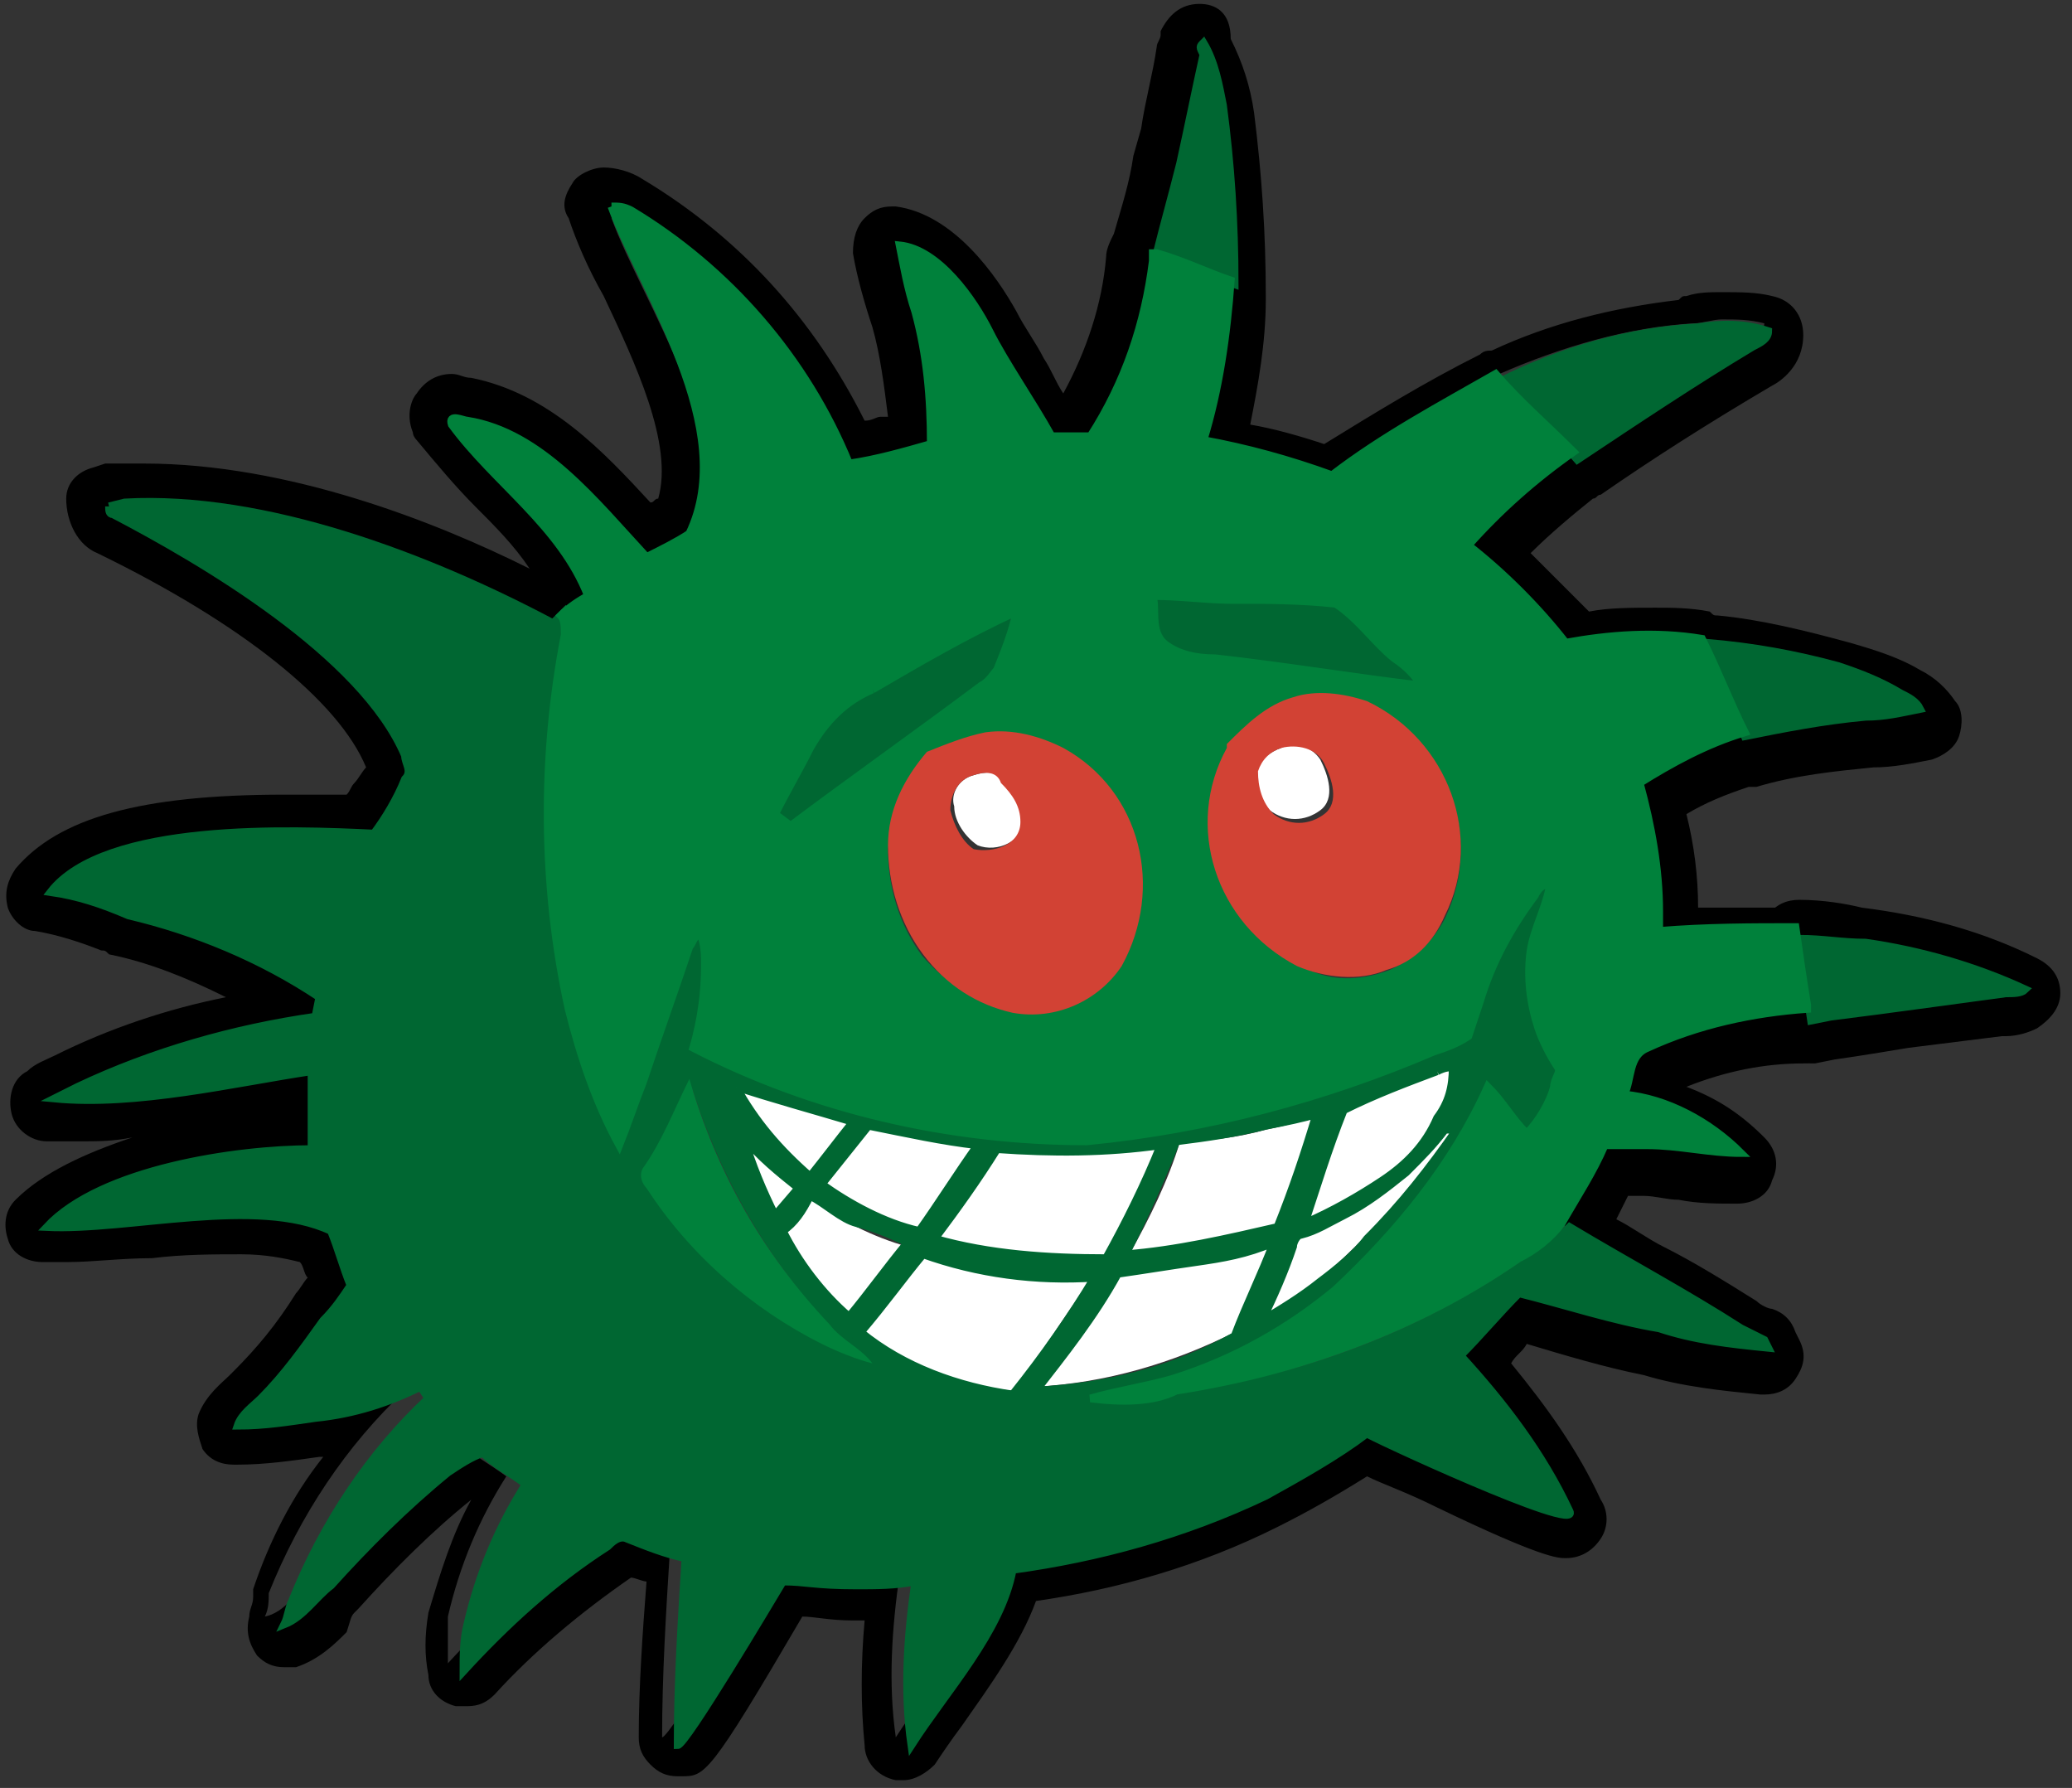 <?xml version="1.0" encoding="utf-8"?>
<!-- Generator: Adobe Illustrator 23.1.1, SVG Export Plug-In . SVG Version: 6.00 Build 0)  -->
<svg version="1.1" id="Layer_1" xmlns="http://www.w3.org/2000/svg" xmlns:xlink="http://www.w3.org/1999/xlink" x="0px" y="0px"
	 viewBox="0 0 53.2 45.9" style="enable-background:new 0 0 53.2 45.9;" xml:space="preserve">
<rect x="0" y="0" width="53.2" height="45.9" fill="#333333" stroke="none"/>
<style type="text/css">
	.st0{fill:#FFFFFF;}
	.st1{fill:#006732;stroke:#006732;stroke-width:0.2;}
	.st2{fill:#00813B;stroke:#00813B;stroke-width:0.2;}
	.st3{fill:#00813B;}
	.st4{fill:#D24234;}
</style>
<g>
	<g>
		<path d="M2.8,13L2.8,13 M2.8,13C2.8,13,2.8,13,2.8,13L2.8,13L2.8,13 M2.8,12C2.8,12,2.8,12,2.8,12c-0.2,0-0.5,0.1-0.6,0.2l0,0
			c-0.4,0.3-0.5,0.8-0.3,1.2C2,13.8,2.4,14,2.7,14c0.1,0,0.2,0,0.3,0l0.1,0c0.4-0.1,0.7-0.4,0.7-0.8c0,0,0-0.1,0-0.2
			C3.8,12.4,3.3,12,2.8,12L2.8,12C2.8,12,2.8,12,2.8,12L2.8,12z M2.8,14L2.8,14L2.8,14L2.8,14z"/>
	</g>
	<g>
		<g>
			<path d="M46.2,24.1c0.6,0,1.1,0.1,1.7,0.1c1.4,0.2,2.8,0.6,4.1,1.2c-0.1,0.1-0.2,0.1-0.4,0.1c0,0-0.1,0-0.1,0
				c-1.5,0.2-2.9,0.4-4.5,0.6l-0.5,0.1C46.4,25.6,46.3,24.8,46.2,24.1 M46.2,23.1c-0.3,0-0.6,0.1-0.8,0.4c-0.2,0.2-0.3,0.5-0.2,0.8
				c0.1,0.3,0.1,0.5,0.1,0.9c0.1,0.4,0.1,0.9,0.2,1.3c0.1,0.4,0.5,0.8,1,0.8c0,0,0.1,0,0.1,0l0.5-0.1c0.7-0.1,1.3-0.2,1.9-0.3
				c0.8-0.1,1.6-0.2,2.4-0.3c0,0,0.1,0,0.1,0c0.3,0,0.6-0.1,0.8-0.2c0.3-0.2,0.6-0.5,0.6-0.9c0-0.4-0.2-0.7-0.6-0.9
				c-1.4-0.7-2.9-1.1-4.5-1.3C47.4,23.2,46.8,23.1,46.2,23.1C46.2,23.1,46.2,23.1,46.2,23.1L46.2,23.1z"/>
		</g>
		<g>
			<path d="M30.8,1.1c0.3,0.5,0.4,1.1,0.5,1.6c0.2,1.5,0.3,3,0.3,4.5c0,0,0,0,0,0c0,0,0,0,0,0c0,0,0,0,0,0c0,0,0,0,0,0
				c-0.1,1.4-0.3,2.8-0.6,4.1c1.1,0.2,2.2,0.5,3.3,0.9c1.3-1,2.8-1.8,4.2-2.6c0,0,0,0,0,0c1.6-0.7,3.3-1.2,5-1.3v0
				c0.2,0,0.5-0.1,0.7-0.1c0.4,0,0.7,0,1.1,0.1c0,0.2-0.2,0.3-0.4,0.5c-1.5,0.9-3,1.9-4.5,2.8c0,0,0,0,0,0c-1,0.7-1.9,1.5-2.7,2.4
				c0.9,0.7,1.8,1.6,2.5,2.5c0.7-0.1,1.4-0.2,2.1-0.2c0.4,0,0.9,0,1.3,0.1c0,0,0,0,0,0c1.2,0.1,2.3,0.3,3.4,0.6
				c0.6,0.2,1.1,0.4,1.6,0.7c0.2,0.1,0.4,0.2,0.5,0.4c-0.5,0.1-0.9,0.2-1.4,0.2c-1.1,0.1-2.1,0.3-3.1,0.5c0,0,0,0,0,0
				c-1,0.3-1.9,0.8-2.7,1.3c0.3,1.1,0.5,2.2,0.5,3.3c0,0.2,0,0.4,0,0.5c0.7-0.1,1.5-0.1,2.2-0.1c0.4,0,0.9,0,1.3,0
				c0.1,0.7,0.2,1.4,0.3,2v0.1c-1.4,0.1-2.8,0.4-4.1,1c-0.5,0.2-0.4,0.8-0.6,1.2c1.1,0.1,2.2,0.7,3,1.5c-0.8,0-1.6-0.2-2.4-0.2h-1.1
				c-0.3,0.7-0.7,1.3-1.1,1.9c0,0,0,0,0,0c1.5,0.9,3,1.7,4.4,2.6c0.2,0.1,0.4,0.2,0.6,0.3l0.1,0.2c-1-0.1-1.9-0.2-2.8-0.5
				c-1.2-0.2-2.4-0.6-3.6-0.9c-0.5,0.5-1,1.1-1.5,1.6c1.1,1.2,2.1,2.5,2.8,4c0,0.1,0,0.1-0.1,0.1c-0.7,0-5.1-2-5.1-2.1c0,0,0,0,0,0
				c0,0,0,0,0,0c-0.8,0.6-1.7,1.1-2.6,1.6c-2.1,1-4.3,1.6-6.5,1.9c-0.3,1.6-1.7,3.1-2.6,4.5c-0.2-1.4-0.1-2.8,0.1-4.2
				c-0.5,0.1-1,0.1-1.5,0.1c-1.1,0-1.3-0.1-1.8-0.1c0,0-0.1,0-0.1,0c-0.3,0.5-2.5,4.2-2.7,4.2c0-1.6,0.1-3.2,0.2-4.8
				c-0.5-0.1-1-0.3-1.5-0.5c0,0-0.1,0-0.1,0c-0.1,0-0.3,0.1-0.4,0.2c-1.4,0.9-2.6,2-3.7,3.2c0-0.4,0-0.8,0-1.2
				c0.3-1.3,0.8-2.5,1.5-3.6c-0.4-0.3-0.8-0.5-1.1-0.8c-0.3,0.1-0.6,0.3-0.9,0.5c-1.1,0.9-2.1,1.9-3,2.9c-0.4,0.4-0.7,0.9-1.2,1
				c0.1-0.2,0.1-0.4,0.1-0.6c0.8-2,2-3.8,3.5-5.2l-0.2-0.3C10,36.1,9,36.3,8.1,36.4c-0.6,0.1-1.3,0.2-1.9,0.2c0,0,0,0-0.1,0
				c0.1-0.3,0.4-0.5,0.6-0.7c0.6-0.6,1.1-1.3,1.6-2C8.5,33.6,8.8,33.3,9,33c-0.2-0.5-0.3-0.9-0.5-1.4c-0.6-0.3-1.4-0.4-2.2-0.4
				c-1.5,0-3.2,0.3-4.5,0.3c-0.2,0-0.4,0-0.5,0c1.4-1.5,4.9-2,6.8-2c-0.1-0.7-0.1-1.3,0-2c-1.7,0.2-3.9,0.7-5.7,0.7
				c-0.3,0-0.5,0-0.8,0C1.6,28.1,1.8,28,2,27.9c1.9-0.9,4-1.5,6.1-1.8l0.1-0.5c-1.5-1-3.2-1.7-4.9-2.1C2.6,23.2,2,23,1.3,22.9
				c1.1-1.3,3.9-1.5,6.1-1.5c0.8,0,1.6,0,2.2,0.1c0.3-0.4,0.5-0.9,0.8-1.4c0.2-0.2,0-0.4,0-0.6c-1-2.6-5.2-5-7.5-6.2
				c-0.1,0-0.2-0.1-0.1-0.2l0.3-0.1c0.2,0,0.5,0,0.7,0c3.4,0,7.3,1.5,10.3,3.1l0.3-0.3c0.1,0.2,0.1,0.3,0.1,0.5
				c-0.6,3.2-0.6,6.5,0.1,9.6c0.3,1.2,0.7,2.4,1.3,3.5c0.1-0.2,0.1-0.3,0.2-0.5c0.1-0.4,0.3-0.7,0.4-1.1c0.4-1.2,0.8-2.3,1.2-3.5
				c0-0.1,0.1-0.2,0.1-0.2c-0.1,0.1-0.1,0.2-0.1,0.2c-0.4,1.2-0.8,2.3-1.2,3.5c-0.1,0.4-0.2,0.7-0.4,1.1c-0.1,0.2-0.1,0.3-0.2,0.5
				c-0.6-1.1-1-2.3-1.3-3.5c-0.7-3.2-0.7-6.5-0.1-9.6c0-0.2,0-0.4-0.1-0.5c0.2-0.2,0.5-0.4,0.7-0.5c-0.7-1.8-2.4-2.8-3.5-4.4
				c0-0.1,0-0.1,0.1-0.1c0.1,0,0.3,0.1,0.3,0.1c1.9,0.3,3.3,2.1,4.6,3.5c0.4-0.2,0.8-0.4,1.2-0.6c1.2-2.5-1.3-6-2.1-8.2h0
				c0,0,0,0,0,0c0.2,0,0.3,0,0.5,0.1c2.5,1.5,4.5,3.8,5.7,6.5c0.7-0.1,1.4-0.3,2.1-0.5c0-1.2-0.1-2.3-0.4-3.5
				c-0.2-0.6-0.3-1.2-0.4-1.7c1,0.1,1.9,1.4,2.3,2.2c0.4,0.8,1.1,1.8,1.6,2.7h1c0.9-1.4,1.4-2.9,1.6-4.5V6.5h0.1
				c0.2-0.8,0.4-1.5,0.6-2.3c0.2-0.9,0.4-1.9,0.6-2.8C30.8,1.2,30.8,1.2,30.8,1.1 M30.8,0.1C30.8,0.1,30.8,0.1,30.8,0.1
				c-0.5,0-0.8,0.3-1,0.7c0,0,0,0.1,0,0.1c0,0.1-0.1,0.2-0.1,0.3c-0.1,0.7-0.3,1.4-0.4,2.1l-0.2,0.7c-0.1,0.7-0.3,1.3-0.5,2
				c-0.1,0.2-0.2,0.4-0.2,0.6v0c-0.1,1.2-0.5,2.4-1.1,3.5c-0.2-0.3-0.3-0.6-0.5-0.9c-0.2-0.4-0.5-0.8-0.7-1.2
				c-0.5-0.9-1.6-2.5-3.1-2.7c0,0-0.1,0-0.1,0c-0.3,0-0.5,0.1-0.7,0.3c-0.2,0.2-0.3,0.5-0.3,0.9c0.1,0.6,0.3,1.3,0.5,1.9
				c0.2,0.7,0.3,1.5,0.4,2.3c-0.1,0-0.1,0-0.2,0c-0.1,0-0.2,0.1-0.4,0.1c-1.3-2.6-3.2-4.7-5.7-6.2c-0.3-0.2-0.7-0.3-1-0.3
				c-0.3,0-0.7,0.2-0.8,0.4c-0.2,0.3-0.3,0.6-0.1,0.9c0.2,0.6,0.5,1.3,0.9,2c0.8,1.7,1.8,3.8,1.4,5.2c-0.1,0-0.1,0.1-0.2,0.1
				c0,0,0,0,0,0c-1.2-1.3-2.6-2.8-4.6-3.2c-0.2,0-0.3-0.1-0.5-0.1c-0.4,0-0.7,0.2-0.9,0.5c-0.1,0.1-0.3,0.5-0.1,1
				c0,0.1,0.1,0.2,0.1,0.2c0.5,0.6,1,1.2,1.5,1.7c0.5,0.5,1,1,1.4,1.6c-2.4-1.2-6.2-2.7-9.9-2.7c-0.3,0-0.5,0-0.8,0
				c-0.1,0-0.2,0-0.2,0l-0.3,0.1c-0.4,0.1-0.7,0.4-0.7,0.8C1.7,13.4,2,14,2.5,14.2C6.2,16,8.7,18,9.4,19.7c0,0,0,0,0,0
				c-0.1,0.1-0.2,0.3-0.3,0.4c-0.1,0.1-0.1,0.2-0.2,0.3c-0.5,0-1,0-1.6,0c-3.7,0-5.8,0.6-6.9,1.9c-0.2,0.3-0.3,0.6-0.2,1
				c0.1,0.3,0.4,0.6,0.7,0.6c0.6,0.1,1.2,0.3,1.7,0.5c0.1,0,0.1,0,0.2,0.1c1,0.2,2,0.6,3,1.1c-1.5,0.3-3,0.8-4.4,1.5
				c-0.2,0.1-0.5,0.2-0.7,0.4c-0.4,0.2-0.5,0.7-0.4,1.1c0.1,0.4,0.5,0.7,0.9,0.7c0.3,0,0.6,0,0.9,0c0.4,0,0.8,0,1.3-0.1
				c-1.2,0.4-2.3,0.9-3,1.6c-0.3,0.3-0.3,0.7-0.2,1c0.1,0.4,0.5,0.6,0.9,0.6c0.2,0,0.4,0,0.6,0c0.7,0,1.4-0.1,2.2-0.1
				c0.8-0.1,1.6-0.1,2.3-0.1c0.6,0,1.1,0.1,1.5,0.2c0.1,0.1,0.1,0.3,0.2,0.4c0,0,0,0,0,0c-0.1,0.1-0.2,0.3-0.3,0.4
				C7.1,34,6.6,34.6,6,35.2c0,0-0.1,0.1-0.1,0.1c-0.2,0.2-0.6,0.5-0.8,1c-0.1,0.3,0,0.6,0.1,0.9c0.2,0.3,0.5,0.4,0.8,0.4l0.1,0
				c0.7,0,1.4-0.1,2.1-0.2c0,0,0.1,0,0.1,0c-0.8,1-1.4,2.2-1.8,3.4c0,0.1,0,0.1,0,0.2c0,0.2-0.1,0.3-0.1,0.5c-0.1,0.4,0,0.7,0.2,1
				c0.2,0.2,0.4,0.3,0.7,0.3c0.1,0,0.2,0,0.3,0c0.6-0.2,1-0.6,1.3-0.9C9,41.6,9,41.5,9.1,41.4c0,0,0,0,0.1-0.1c0.9-1,1.9-2,2.9-2.8
				c0,0,0,0,0,0c-0.5,0.9-0.8,1.9-1.1,2.9C10.9,42,10.9,42.5,11,43c0,0.4,0.3,0.7,0.7,0.8c0.1,0,0.2,0,0.3,0c0.3,0,0.5-0.1,0.7-0.3
				c1-1.1,2.2-2.1,3.5-3l0,0c0.1,0,0.3,0.1,0.4,0.1c-0.1,1.3-0.2,2.7-0.2,4c0,0.3,0.1,0.5,0.3,0.7c0.2,0.2,0.4,0.3,0.7,0.3
				c0,0,0,0,0.1,0c0.6,0,0.7,0,3.1-4.1c0,0,0,0,0,0c0.3,0,0.7,0.1,1.3,0.1c0.1,0,0.2,0,0.3,0c-0.1,1.1-0.1,2.2,0,3.2
				c0,0.4,0.3,0.8,0.8,0.9c0.1,0,0.2,0,0.2,0c0.3,0,0.6-0.2,0.8-0.4c0.2-0.3,0.4-0.6,0.7-1c0.7-1,1.5-2.1,1.9-3.2
				c2.1-0.3,4.2-0.9,6.2-1.9c0.8-0.4,1.5-0.8,2.3-1.3c0.4,0.2,1,0.4,1.8,0.8C39.6,40,40,40,40.2,40c0.4,0,0.7-0.2,0.9-0.5
				c0.2-0.3,0.2-0.7,0-1c-0.6-1.3-1.4-2.4-2.3-3.5c0.1-0.2,0.3-0.3,0.4-0.5c1,0.3,2,0.6,3,0.8c1,0.3,2,0.4,3,0.5c0,0,0,0,0.1,0
				c0.3,0,0.6-0.1,0.8-0.4c0.2-0.3,0.3-0.6,0.1-1l-0.1-0.2c-0.1-0.3-0.3-0.5-0.6-0.6c-0.1,0-0.3-0.1-0.4-0.2c-0.8-0.5-1.6-1-2.4-1.4
				c-0.4-0.2-0.8-0.5-1.2-0.7c0.1-0.2,0.2-0.4,0.3-0.6h0.4c0.3,0,0.6,0.1,0.9,0.1c0.5,0.1,1,0.1,1.5,0.1c0.4,0,0.8-0.2,0.9-0.6
				c0.2-0.4,0.1-0.8-0.2-1.1c-0.6-0.6-1.2-1-2-1.3c1-0.4,2-0.6,3-0.6c0.5,0,1-0.5,1-1v-0.1c0-0.1,0-0.2,0-0.2
				c-0.1-0.3-0.1-0.6-0.1-0.9c0-0.3-0.1-0.7-0.2-1c-0.1-0.4-0.5-0.8-0.9-0.8c-0.4,0-0.9,0-1.3,0c-0.4,0-0.8,0-1.2,0
				c0-0.8-0.1-1.6-0.3-2.4c0.5-0.3,1-0.5,1.6-0.7c0.1,0,0.1,0,0.2,0c1-0.3,2-0.4,3-0.5c0.5,0,1-0.1,1.5-0.2c0.3-0.1,0.6-0.3,0.7-0.6
				c0.1-0.3,0.1-0.7-0.1-0.9c-0.2-0.3-0.5-0.6-0.9-0.8c-0.5-0.3-1.1-0.5-1.8-0.7c-1.1-0.3-2.3-0.6-3.4-0.7c-0.1,0-0.1,0-0.2-0.1
				c-0.5-0.1-1-0.1-1.4-0.1c-0.6,0-1.2,0-1.7,0.1c-0.5-0.5-1-1-1.5-1.5c0.5-0.5,1.1-1,1.6-1.4c0.1,0,0.1-0.1,0.2-0.1
				c1.3-0.9,2.7-1.8,4.4-2.8l0,0c0.2-0.1,0.8-0.5,0.8-1.3c0-0.5-0.3-0.9-0.8-1c-0.4-0.1-0.8-0.1-1.3-0.1c-0.3,0-0.6,0-0.9,0.1
				c-0.1,0-0.1,0-0.2,0.1c-1.7,0.2-3.3,0.6-4.8,1.3c-0.1,0-0.2,0-0.3,0.1c-1.4,0.7-2.7,1.5-4,2.3c-0.6-0.2-1.3-0.4-1.9-0.5
				c0.2-1,0.4-2.1,0.4-3.2c0,0,0-0.1,0-0.1c0,0,0,0,0,0c0-1.6-0.1-3.1-0.3-4.7c-0.1-0.7-0.3-1.3-0.6-1.9C31.6,0.3,31.2,0.1,30.8,0.1
				L30.8,0.1z"/>
		</g>
	</g>
</g>
<title>Asset 1</title>
<g>
	<g id="Layer_1-2">
		<g id="_52252320">
			<path id="_51449800" class="st0" d="M32.9,19.2c0.4-0.2,0.8,0,1,0.3c0.2,0.4,0.4,1,0,1.3c-0.4,0.3-0.9,0.3-1.3,0
				c-0.3-0.3-0.4-0.7-0.4-1.1C32.4,19.5,32.6,19.3,32.9,19.2L32.9,19.2z"/>
			<path id="_51448704" class="st0" d="M25,19.9c0.3-0.1,0.6-0.1,0.8,0.1c0.3,0.3,0.4,0.6,0.5,1c0,0.6-0.7,0.9-1.2,0.7
				c-0.3-0.2-0.6-0.6-0.6-1C24.4,20.4,24.6,20,25,19.9z"/>
			<path id="_51447576" class="st0" d="M36.9,27.5c0.1,0,0.2-0.1,0.4-0.1c0,0.5-0.2,0.9-0.4,1.3c-0.4,0.6-0.8,1.2-1.4,1.6
				c-0.6,0.4-1.3,0.8-2,1.1c0.4-1,0.7-2,1-2.9C35.2,28.1,36.1,27.8,36.9,27.5z"/>
			<path id="_51446408" class="st0" d="M18.9,27.9c1,0.4,1.9,0.6,2.9,0.9c-0.4,0.5-0.7,0.9-1.1,1.4C20,29.5,19.3,28.8,18.9,27.9z"/>
			<path id="_51358688" class="st0" d="M32.5,29c0.5-0.1,0.9-0.2,1.4-0.4c-0.3,1-0.7,1.9-1,2.9c-1.3,0.3-2.6,0.6-3.9,0.7
				c0.5-0.9,1-1.9,1.3-2.9C31,29.3,31.8,29.2,32.5,29z"/>
			<path id="_51357616" class="st0" d="M21.1,30.4c0.4-0.5,0.8-1,1.2-1.5c0.9,0.2,1.8,0.4,2.8,0.5c-0.5,0.7-1,1.5-1.5,2.2
				C22.7,31.4,21.8,31,21.1,30.4z"/>
			<path id="_51356048" class="st0" d="M37.1,29l0.3-0.1c-0.7,1-1.4,2-2.3,2.8c-0.4,0.4-0.8,0.8-1.2,1.1c-0.5,0.4-0.9,0.7-1.5,1
				c0.2-0.6,0.5-1.3,0.8-1.9c0-0.1,0.1-0.2,0.2-0.3c0.4-0.2,0.8-0.3,1.1-0.5c0.6-0.3,1.1-0.7,1.6-1.1C36.4,29.8,36.8,29.4,37.1,29z"
				/>
			<path id="_51429296" class="st0" d="M19.9,31.2c-0.3-0.6-0.6-1.3-0.8-2c0.4,0.5,0.9,0.9,1.4,1.3L19.9,31.2z"/>
			<path id="_51428832" class="st0" d="M25.6,29.5c1.4,0.1,2.8,0.1,4.2-0.1c-0.4,1-0.9,1.9-1.4,2.9c-1.5,0-3-0.2-4.4-0.5
				C24.5,31,25,30.3,25.6,29.5z"/>
			<path id="_51427736" class="st0" d="M20.1,31.7c0.2-0.3,0.5-0.6,0.7-0.9c0.4,0.2,0.8,0.5,1.2,0.7s0.9,0.4,1.3,0.5
				c-0.5,0.6-1,1.3-1.5,1.9C21.1,33.2,20.6,32.5,20.1,31.7z"/>
			<path id="_51426656" class="st0" d="M30.7,32.4c0.6-0.1,1.3-0.2,2-0.5c-0.3,0.8-0.7,1.6-1,2.3c-1.6,0.8-3.3,1.3-5.1,1.4
				c0.8-0.9,1.5-1.9,2.1-3C29.4,32.6,30,32.6,30.7,32.4z"/>
			<path id="_51923224" class="st0" d="M22.1,34.2c0.5-0.7,1.1-1.4,1.6-2.1c1.4,0.4,2.9,0.6,4.4,0.6c-0.7,1-1.4,2.1-2.1,3
				C24.6,35.6,23.3,35,22.1,34.2z"/>
		</g>
		<g id="_53098192">
			<path id="_51922408" class="st1" d="M30.9,1.1c0.3,0.5,0.4,1.1,0.5,1.6c0.2,1.5,0.3,3,0.3,4.6c-0.6-0.2-1.4-0.6-2-0.8
				c0.2-0.8,0.4-1.5,0.6-2.3c0.2-0.9,0.4-1.9,0.6-2.8C30.8,1.2,30.8,1.2,30.9,1.1z"/>
			<path id="_51921456" class="st1" d="M43.6,8.4c0.6-0.1,1.2-0.1,1.8,0.1c0,0.2-0.2,0.3-0.4,0.4c-1.5,0.9-3,1.9-4.5,2.9
				c-0.6-0.7-1.4-1.3-2-2C40.1,9,41.8,8.5,43.6,8.4L43.6,8.4z"/>
			<path id="_51921184" class="st1" d="M2.8,13l0.4-0.1c3.6-0.2,7.8,1.4,11,3.1l0.3-0.3c0.1,0.2,0.1,0.3,0.1,0.5
				c-0.6,3.2-0.6,6.5,0.1,9.6c0.3,1.2,0.7,2.4,1.3,3.5c0.2-0.5,0.4-1.1,0.6-1.6c0.4-1.2,0.8-2.3,1.2-3.5c0.1-0.1,0.1-0.3,0.3-0.3
				c0.1,0.3,0.1,0.5,0.1,0.8c-0.1,0.7-0.2,1.4-0.3,2.1c3.1,1.6,6.6,2.4,10.1,2.4c3.1-0.3,6-1.1,8.8-2.3c0.3-0.1,0.6-0.2,0.9-0.4
				c0.1-0.3,0.2-0.6,0.3-0.9c0.3-1,0.7-1.9,1.4-2.8c0.1-0.1,0.3-0.2,0.4-0.3c0,0.6-0.4,1.1-0.5,1.7c-0.1,0.7,0,1.3,0.2,2
				c0.1,0.4,0.3,0.7,0.5,1.1c0.1,0.2,0,0.4-0.1,0.5c-0.1,0.4-0.4,0.8-0.7,1.2c-0.4-0.4-0.6-0.8-1-1.2c-0.9,2-2.3,3.8-3.9,5.3
				c-1.2,1.1-2.7,1.9-4.2,2.3c-0.7,0.2-1.4,0.3-2.1,0.5c0.8,0.1,1.6,0,2.4-0.1c3.2-0.4,6.2-1.6,8.8-3.4c0.4-0.3,0.8-0.6,1.1-0.9
				c1.5,0.9,3,1.7,4.4,2.6c0.2,0.1,0.4,0.2,0.6,0.3l0.1,0.2c-1-0.1-1.9-0.2-2.8-0.5c-1.2-0.2-2.4-0.6-3.6-0.9
				c-0.5,0.5-1,1.1-1.5,1.6c1.1,1.2,2.1,2.5,2.8,4c0.3,0.6-5.3-2-5.2-2c-0.8,0.6-1.7,1.1-2.6,1.6c-2.1,1-4.3,1.6-6.5,1.9
				c-0.3,1.6-1.7,3.1-2.6,4.5c-0.2-1.4-0.1-2.8,0.1-4.2c-0.5,0.1-1,0.1-1.5,0.1c-1.1,0-1.3-0.1-1.9-0.1c-0.3,0.5-2.5,4.2-2.7,4.2
				c0-1.6,0.1-3.2,0.2-4.8c-0.5-0.1-1-0.3-1.5-0.5c-0.2-0.1-0.4,0.1-0.5,0.2c-1.4,0.9-2.6,2-3.7,3.2c0-0.4,0-0.8,0.1-1.2
				c0.3-1.3,0.8-2.5,1.5-3.6c-0.4-0.3-0.8-0.5-1.1-0.8c-0.3,0.1-0.6,0.3-0.9,0.5c-1.1,0.9-2.1,1.9-3,2.9c-0.4,0.3-0.7,0.8-1.2,1
				c0.1-0.2,0.1-0.4,0.2-0.6c0.8-2,2-3.8,3.5-5.2l-0.2-0.3c-0.8,0.4-1.7,0.7-2.7,0.8c-0.7,0.1-1.3,0.2-2,0.2
				c0.1-0.3,0.4-0.5,0.6-0.7c0.6-0.6,1.1-1.3,1.6-2C8.6,33.6,8.8,33.3,9,33c-0.2-0.5-0.3-0.9-0.5-1.4c-1.9-0.9-5.2,0-7.3-0.1
				c1.4-1.5,4.9-2,6.8-2C8,28.9,8,28.2,8,27.5c-2,0.3-4.5,0.9-6.6,0.7C1.6,28.1,1.8,28,2,27.9c1.9-0.9,4-1.5,6.1-1.8l0.1-0.5
				c-1.5-1-3.2-1.7-4.9-2.1C2.6,23.2,2,23,1.3,22.9c1.4-1.8,6.2-1.6,8.3-1.5c0.3-0.4,0.6-0.9,0.8-1.4c0.2-0.2,0-0.4,0-0.6
				c-1.1-2.6-5.2-5-7.5-6.2C2.8,13.2,2.8,13.1,2.8,13 M36.9,27.5c-0.8,0.3-1.6,0.6-2.4,1c-0.4,1-0.7,2-1,2.9c0.7-0.3,1.4-0.7,2-1.1
				c0.6-0.4,1.1-0.9,1.4-1.6c0.3-0.4,0.4-0.8,0.4-1.3C37.2,27.4,37.1,27.4,36.9,27.5 M17.8,27.7c-0.4,0.8-0.7,1.6-1.1,2.4
				c-0.1,0.2,0,0.3,0.1,0.5c1.1,1.7,2.7,3.1,4.5,4c0.4,0.2,0.8,0.4,1.3,0.5c-0.3-0.4-0.8-0.6-1.1-1C19.7,32.2,18.5,30,17.8,27.7
				 M18.9,27.9c0.5,0.9,1.1,1.6,1.9,2.3c0.4-0.5,0.7-0.9,1.1-1.4C20.9,28.5,19.8,28.2,18.9,27.9 M32.5,28.9
				c-0.8,0.2-1.5,0.3-2.3,0.4c-0.4,1-0.8,1.9-1.3,2.9c1.3-0.1,2.6-0.4,3.9-0.7c0.4-1,0.7-1.9,1-2.9C33.5,28.7,33,28.8,32.5,28.9
				 M21.1,30.4c0.7,0.5,1.6,1,2.5,1.2c0.5-0.7,1-1.5,1.5-2.2c-0.9-0.1-1.8-0.3-2.8-0.5C21.9,29.4,21.5,29.9,21.1,30.4 M37.1,29
				c-0.3,0.4-0.6,0.7-1,1.1c-0.5,0.4-1,0.8-1.6,1.1c-0.4,0.2-0.7,0.4-1.1,0.5c-0.1,0-0.2,0.2-0.2,0.3c-0.2,0.6-0.5,1.3-0.8,1.9
				c0.5-0.3,1-0.6,1.5-1c0.4-0.3,0.9-0.7,1.2-1.1c0.9-0.9,1.6-1.8,2.3-2.8L37.1,29 M19.9,31.2l0.6-0.7c-0.5-0.4-1-0.8-1.4-1.3
				C19.3,29.9,19.6,30.6,19.9,31.2 M25.6,29.5c-0.5,0.8-1,1.5-1.6,2.3c1.4,0.4,2.9,0.5,4.4,0.5c0.5-0.9,1-1.9,1.4-2.9
				C28.4,29.6,27,29.6,25.6,29.5 M20.1,31.6c0.4,0.8,1,1.6,1.7,2.2c0.5-0.6,1-1.3,1.5-1.9c-0.4-0.2-0.9-0.4-1.3-0.5
				s-0.8-0.5-1.2-0.7C20.6,31.1,20.4,31.4,20.1,31.6 M30.7,32.4c-0.7,0.1-1.3,0.2-2,0.3c-0.6,1.1-1.4,2.1-2.1,3
				c1.8-0.1,3.5-0.5,5.1-1.4c0.3-0.8,0.7-1.6,1-2.4C32,32.2,31.4,32.3,30.7,32.4 M22.1,34.2c1.1,0.9,2.5,1.4,3.9,1.6
				c0.8-1,1.5-2,2.1-3c-1.5,0.1-3-0.1-4.4-0.6C23.2,32.8,22.7,33.5,22.1,34.2L22.1,34.2z"/>
			<path id="_51920032" class="st1" d="M29.7,15.3c0.7-0.1,1.4,0.1,2,0.1c0.9,0,1.8,0,2.7,0.1c0.5,0.4,1,0.9,1.5,1.4
				c0.3,0.2,0.5,0.5,0.7,0.7c-1.8-0.2-3.6-0.5-5.3-0.7c-0.4,0-0.8-0.1-1.1-0.3C29.6,16.3,29.7,15.7,29.7,15.3z"/>
			<path id="_51676904" class="st1" d="M22.3,17.6c1.2-0.6,2.4-1.3,3.6-1.9c-0.1,0.5-0.3,1-0.5,1.5c-0.1,0.2-0.2,0.3-0.4,0.4
				c-1.6,1.2-3.3,2.4-4.9,3.6l-0.4-0.3c0.3-0.6,0.6-1.1,0.9-1.7C21.1,18.5,21.6,18,22.3,17.6z"/>
			<path id="_51924864" class="st1" d="M43.8,16.5c1.2,0.1,2.3,0.3,3.4,0.6c0.6,0.2,1.1,0.4,1.6,0.7c0.2,0.1,0.4,0.2,0.5,0.4
				c-0.5,0.1-0.9,0.2-1.4,0.2c-1.1,0.1-2.1,0.3-3.1,0.5l0,0C44.5,18.1,44.1,17.3,43.8,16.5z"/>
			<path id="_51924080" class="st1" d="M46.2,24.1c0.6,0,1.1,0.1,1.7,0.1c1.4,0.2,2.8,0.6,4.1,1.2c-0.1,0.1-0.3,0.1-0.5,0.1
				c-1.5,0.2-2.9,0.4-4.5,0.6l-0.5,0.1C46.4,25.6,46.4,24.8,46.2,24.1z"/>
		</g>
		<g id="_51738608">
			<path id="_51675912" class="st2" d="M15.7,5.3c0.2,0,0.3,0,0.5,0.1c2.5,1.5,4.5,3.8,5.6,6.5c0.7-0.1,1.4-0.3,2.1-0.5
				c0-1.2-0.1-2.3-0.4-3.4c-0.2-0.6-0.3-1.2-0.4-1.7c1,0.1,1.9,1.4,2.3,2.2s1.1,1.8,1.6,2.7h1c0.9-1.4,1.4-2.9,1.6-4.5V6.5h0.1
				C30.4,6.7,31,7,31.6,7.2c-0.1,1.4-0.3,2.8-0.7,4.1c1.1,0.2,2.2,0.5,3.3,0.9c1.3-1,2.8-1.8,4.2-2.6l0,0c0.6,0.7,1.3,1.3,2,2
				c-1,0.7-1.9,1.5-2.7,2.4c0.9,0.7,1.8,1.6,2.5,2.5c1.1-0.2,2.3-0.3,3.5-0.1c0.4,0.8,0.7,1.6,1.1,2.4c-1,0.3-1.9,0.8-2.7,1.3
				c0.3,1.1,0.5,2.2,0.5,3.3c0,0.2,0,0.4,0,0.5c1.2-0.1,2.4-0.1,3.5-0.1c0.1,0.7,0.2,1.4,0.3,2v0.1c-1.4,0.1-2.8,0.4-4.1,1
				c-0.5,0.2-0.4,0.8-0.6,1.2c1.1,0.1,2.2,0.7,3,1.5c-0.8,0-1.6-0.2-2.4-0.2h-1.1c-0.3,0.7-0.7,1.3-1.1,2c-0.3,0.4-0.7,0.7-1.1,0.9
				c-2.6,1.8-5.6,2.9-8.8,3.4C29.6,36,28.8,36,28,35.9c0.7-0.2,1.4-0.3,2.1-0.5c1.6-0.5,3-1.3,4.2-2.3c1.6-1.5,3-3.2,3.9-5.2
				c0.4,0.4,0.6,0.8,1,1.2c0.3-0.3,0.6-0.8,0.7-1.2c0-0.2,0.2-0.4,0.1-0.5c-0.2-0.3-0.4-0.7-0.5-1c-0.2-0.6-0.3-1.3-0.2-2
				c0.1-0.6,0.4-1.1,0.5-1.7c-0.2,0-0.3,0.1-0.4,0.3c-0.6,0.8-1.1,1.7-1.4,2.7c-0.1,0.3-0.2,0.6-0.3,0.9c-0.3,0.2-0.6,0.3-0.9,0.4
				c-2.8,1.2-5.8,2-8.9,2.3c-3.5,0-7-0.8-10.1-2.4c0.2-0.7,0.3-1.4,0.3-2.1c0-0.3,0-0.5-0.1-0.8c-0.2,0-0.2,0.2-0.3,0.3
				c-0.4,1.2-0.8,2.3-1.2,3.5c-0.2,0.5-0.4,1.1-0.6,1.6c-0.6-1.1-1-2.3-1.3-3.5c-0.7-3.2-0.7-6.5-0.1-9.6c0-0.2,0-0.4-0.1-0.5
				c0.2-0.2,0.5-0.4,0.7-0.5c-0.7-1.8-2.4-2.9-3.5-4.4c-0.1-0.3,0.3-0.1,0.4-0.1c1.9,0.3,3.3,2.1,4.6,3.5c0.4-0.2,0.8-0.4,1.1-0.6
				C19,11,16.5,7.5,15.7,5.3 M29.6,15.3c0.1,0.4-0.1,1,0.4,1.3c0.3,0.2,0.7,0.3,1.2,0.3c1.8,0.2,3.6,0.5,5.3,0.7
				c-0.2-0.3-0.4-0.5-0.7-0.7c-0.5-0.4-0.9-1-1.5-1.4c-0.9-0.1-1.8-0.1-2.7-0.1C31,15.4,30.3,15.3,29.6,15.3 M22.4,17.7
				c-0.7,0.3-1.2,0.8-1.6,1.5c-0.3,0.6-0.6,1.1-0.9,1.7l0.4,0.3c1.6-1.2,3.3-2.4,4.9-3.6c0.2-0.1,0.3-0.3,0.4-0.4
				c0.2-0.5,0.4-1,0.5-1.5C24.8,16.3,23.6,17,22.4,17.7 M33.2,17.9c-0.7,0.2-1.3,0.7-1.6,1.3c-1.1,2-0.3,4.6,1.7,5.7c0,0,0,0,0.1,0
				c0.7,0.4,1.5,0.4,2.3,0.1c0.7-0.3,1.2-0.8,1.5-1.4c1-2.1,0.1-4.6-2-5.5C34.6,17.8,33.9,17.7,33.2,17.9 M25.2,18.8
				c-0.5,0.1-1,0.3-1.4,0.6c-0.7,0.6-1,1.5-1.1,2.4c0,1,0.3,2,0.9,2.8c0.6,0.7,1.4,1.2,2.3,1.4c1.1,0.2,2.2-0.3,2.8-1.2
				c1.1-2,0.4-4.5-1.5-5.6C26.7,18.8,26,18.7,25.2,18.8L25.2,18.8z"/>
			<path id="_51674640" class="st3" d="M17.7,27.7c0.7,2.4,1.9,4.5,3.6,6.3c0.3,0.4,0.8,0.6,1.1,1c-0.4-0.1-0.9-0.3-1.3-0.5
				c-1.8-0.9-3.4-2.3-4.5-4c-0.1-0.1-0.2-0.3-0.1-0.5C17,29.3,17.3,28.5,17.7,27.7L17.7,27.7z"/>
		</g>
		<g id="_51744536">
			<path id="_51552160" class="st4" d="M33.2,17.9c0.6-0.2,1.3-0.1,1.9,0.1c2.1,1,3,3.5,2,5.5c-0.3,0.7-0.8,1.2-1.5,1.4
				c-0.7,0.3-1.6,0.2-2.3-0.1c-2.1-1.1-2.9-3.6-1.8-5.6c0,0,0,0,0-0.1C32,18.6,32.5,18.1,33.2,17.9 M32.9,19.2
				c-0.3,0.1-0.5,0.3-0.6,0.6c0,0.4,0.1,0.8,0.4,1.1c0.4,0.3,0.9,0.3,1.3,0c0.4-0.3,0.2-0.9,0-1.3C33.8,19.2,33.3,19.1,32.9,19.2
				L32.9,19.2z"/>
			<path id="_51550656" class="st4" d="M25.3,18.8c0.7-0.1,1.4,0.1,2,0.4c2,1.1,2.6,3.6,1.5,5.6c-0.6,0.9-1.7,1.4-2.8,1.2
				c-0.9-0.2-1.7-0.7-2.3-1.5c-0.6-0.8-0.9-1.8-0.9-2.8c0-0.9,0.4-1.7,1-2.4C24.3,19.1,24.8,18.9,25.3,18.8 M25,19.9
				c-0.4,0.1-0.6,0.5-0.6,0.9c0.1,0.4,0.3,0.8,0.6,1c0.5,0.1,1.2-0.1,1.2-0.7c0-0.4-0.2-0.7-0.5-1C25.6,19.8,25.3,19.8,25,19.9z"/>
		</g>
	</g>
</g>
</svg>
